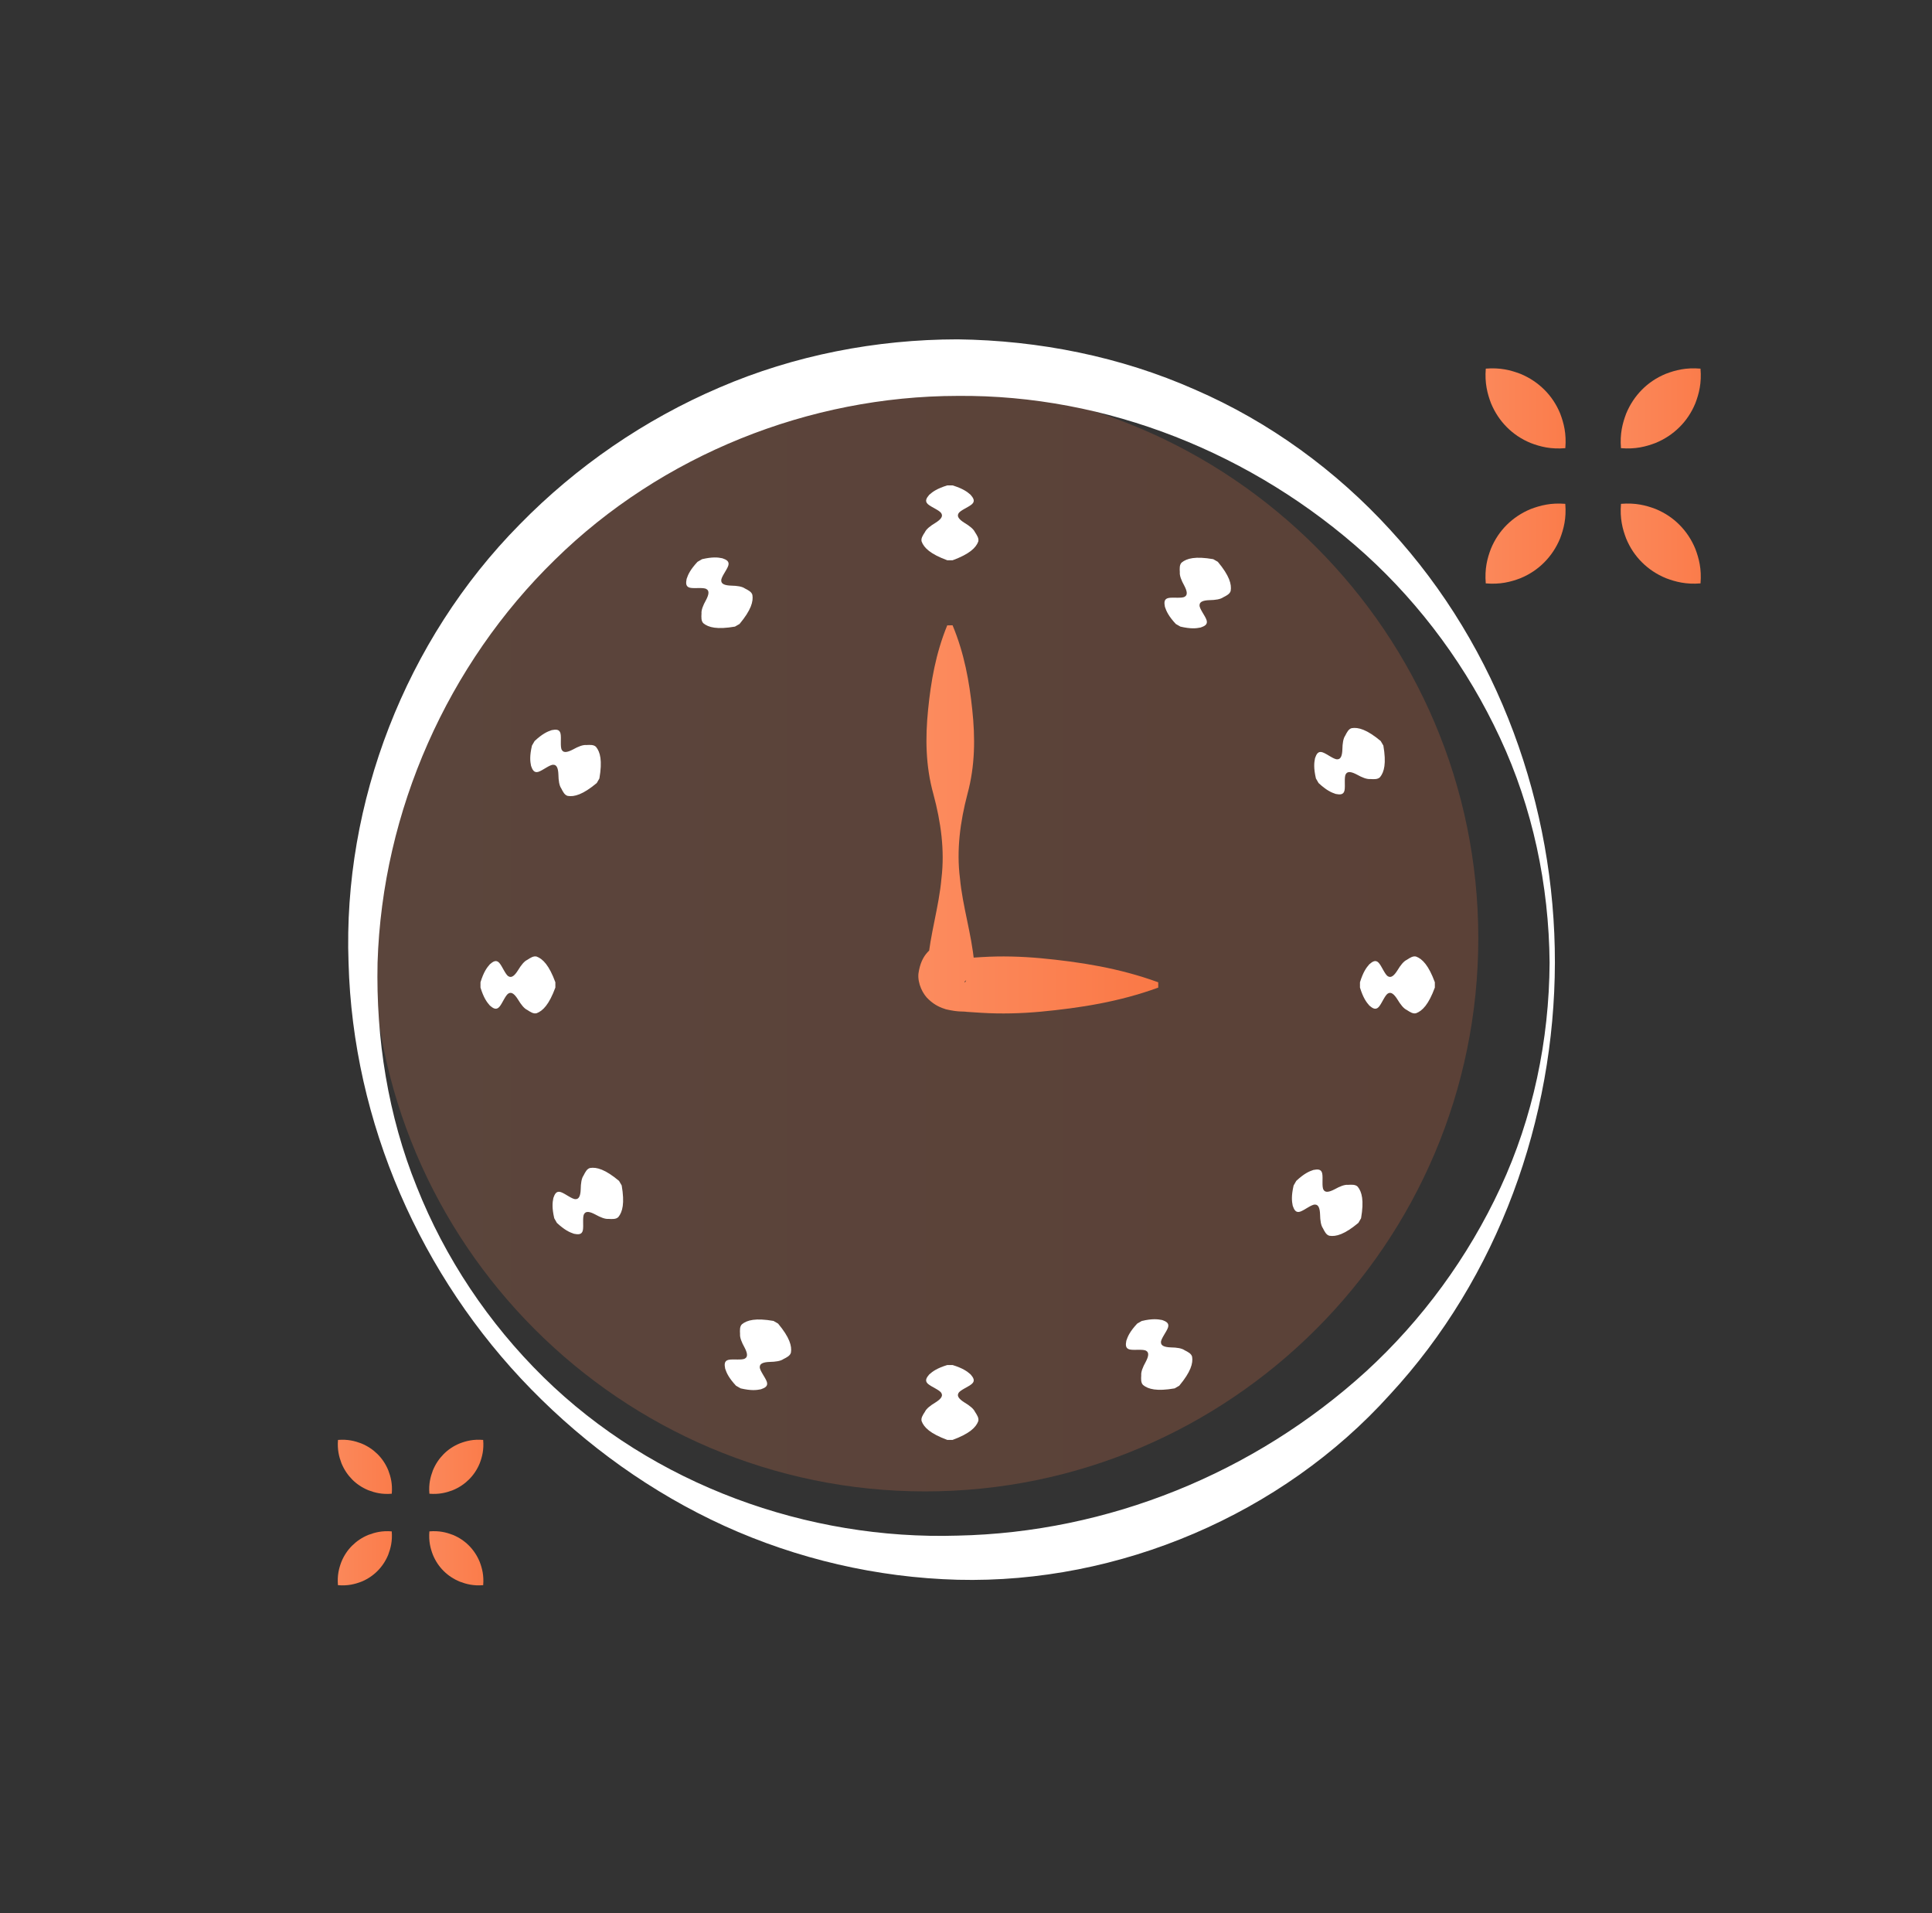 <svg width="101" height="100" viewBox="0 0 101 100" fill="none" xmlns="http://www.w3.org/2000/svg">
<rect x="0" y="0" width="101" height="100" fill="#333333" stroke="none"/>
<path opacity="0.2" d="M77.282 49.035C77.282 64.98 64.308 77.954 48.363 77.954C32.437 77.954 19.478 64.98 19.478 49.035C19.478 33.089 32.437 20.115 48.363 20.115C64.308 20.115 77.282 33.089 77.282 49.035Z" fill="url(#paint0_linear_0_6135)"/>
<path d="M49.798 25.371C50.329 25.535 50.554 25.697 50.739 25.86C50.879 26.024 50.992 26.186 50.815 26.35C50.635 26.513 50.19 26.675 50.107 26.839C50.008 27.002 50.158 27.165 50.419 27.328C50.69 27.491 50.894 27.654 50.97 27.817C51.076 27.981 51.185 28.143 51.141 28.306C51.019 28.632 50.686 28.958 49.799 29.285H49.522C48.635 28.959 48.303 28.634 48.181 28.306C48.135 28.143 48.244 27.981 48.351 27.817C48.426 27.654 48.631 27.491 48.903 27.328C49.163 27.165 49.313 27.002 49.214 26.839C49.131 26.675 48.685 26.513 48.505 26.35C48.329 26.186 48.441 26.024 48.581 25.86C48.765 25.697 48.99 25.535 49.522 25.371H49.798Z" fill="white"/>
<path d="M36.704 29.227C37.246 29.102 37.523 29.13 37.763 29.18C37.966 29.25 38.145 29.335 38.073 29.565C37.998 29.797 37.695 30.16 37.705 30.343C37.7 30.534 37.912 30.599 38.219 30.61C38.536 30.616 38.794 30.654 38.941 30.758C39.114 30.847 39.29 30.933 39.333 31.096C39.39 31.44 39.265 31.888 38.661 32.614L38.421 32.752C37.49 32.913 37.039 32.798 36.77 32.577C36.65 32.457 36.662 32.262 36.673 32.068C36.657 31.889 36.752 31.645 36.906 31.369C37.05 31.098 37.099 30.882 36.931 30.79C36.777 30.69 36.31 30.772 36.073 30.721C35.839 30.668 35.854 30.47 35.895 30.259C35.972 30.027 36.086 29.773 36.464 29.366L36.704 29.227Z" fill="white"/>
<path d="M27.948 38.733C28.355 38.354 28.609 38.24 28.842 38.163C29.054 38.123 29.25 38.106 29.303 38.342C29.354 38.579 29.273 39.046 29.372 39.2C29.464 39.367 29.68 39.317 29.952 39.175C30.229 39.021 30.471 38.925 30.65 38.942C30.844 38.932 31.04 38.918 31.159 39.039C31.379 39.308 31.495 39.758 31.335 40.689L31.196 40.929C30.47 41.535 30.022 41.658 29.679 41.601C29.515 41.558 29.428 41.382 29.341 41.209C29.237 41.062 29.198 40.804 29.192 40.487C29.181 40.181 29.116 39.969 28.925 39.973C28.742 39.963 28.377 40.268 28.147 40.342C27.917 40.413 27.833 40.233 27.762 40.031C27.712 39.79 27.684 39.514 27.809 38.972L27.948 38.733Z" fill="white"/>
<path d="M25.119 51.342C25.283 50.811 25.445 50.585 25.609 50.401C25.772 50.261 25.934 50.147 26.098 50.325C26.261 50.505 26.424 50.95 26.587 51.033C26.75 51.131 26.913 50.982 27.076 50.721C27.24 50.45 27.402 50.246 27.565 50.17C27.729 50.064 27.891 49.955 28.055 49.999C28.38 50.121 28.707 50.454 29.033 51.341V51.618C28.707 52.505 28.38 52.837 28.055 52.959C27.891 53.005 27.729 52.895 27.565 52.789C27.402 52.714 27.24 52.509 27.076 52.237C26.913 51.977 26.75 51.827 26.587 51.925C26.424 52.009 26.261 52.455 26.098 52.635C25.934 52.811 25.772 52.699 25.609 52.559C25.445 52.374 25.283 52.15 25.119 51.618V51.342Z" fill="white"/>
<path d="M28.975 63.678C28.85 63.136 28.879 62.858 28.928 62.619C28.998 62.415 29.083 62.236 29.313 62.308C29.544 62.383 29.908 62.687 30.09 62.678C30.282 62.682 30.347 62.471 30.358 62.164C30.363 61.847 30.402 61.589 30.506 61.442C30.595 61.269 30.681 61.093 30.844 61.05C31.188 60.993 31.636 61.118 32.362 61.724L32.501 61.963C32.661 62.895 32.545 63.345 32.325 63.614C32.205 63.734 32.01 63.721 31.816 63.711C31.637 63.727 31.395 63.632 31.117 63.478C30.846 63.334 30.63 63.285 30.538 63.453C30.438 63.607 30.52 64.074 30.469 64.311C30.416 64.545 30.218 64.53 30.007 64.488C29.775 64.411 29.521 64.297 29.113 63.919L28.975 63.678Z" fill="white"/>
<path d="M38.479 72.432C38.101 72.024 37.987 71.771 37.91 71.538C37.869 71.326 37.853 71.129 38.088 71.076C38.325 71.025 38.792 71.107 38.946 71.007C39.114 70.916 39.064 70.699 38.921 70.428C38.767 70.151 38.672 69.908 38.688 69.728C38.679 69.534 38.665 69.338 38.785 69.219C39.054 68.998 39.505 68.881 40.436 69.043L40.676 69.182C41.281 69.908 41.405 70.356 41.348 70.699C41.305 70.863 41.129 70.95 40.956 71.037C40.809 71.141 40.551 71.18 40.234 71.186C39.927 71.197 39.715 71.263 39.719 71.453C39.71 71.636 40.015 72.001 40.09 72.231C40.162 72.461 39.981 72.545 39.779 72.616C39.538 72.666 39.262 72.694 38.72 72.569L38.479 72.432Z" fill="white"/>
<path d="M49.798 71.348C50.329 71.512 50.554 71.674 50.739 71.837C50.879 72.001 50.992 72.163 50.815 72.326C50.635 72.49 50.19 72.652 50.107 72.816C50.008 72.979 50.158 73.141 50.419 73.305C50.69 73.468 50.894 73.63 50.97 73.794C51.076 73.958 51.185 74.12 51.141 74.283C51.019 74.609 50.686 74.935 49.799 75.262H49.522C48.635 74.936 48.303 74.61 48.181 74.283C48.135 74.12 48.244 73.958 48.351 73.794C48.426 73.63 48.631 73.468 48.903 73.305C49.163 73.141 49.313 72.979 49.214 72.816C49.131 72.652 48.685 72.49 48.505 72.326C48.329 72.163 48.441 72.001 48.581 71.837C48.765 71.674 48.99 71.512 49.522 71.348H49.798Z" fill="white"/>
<path d="M59.693 69.043C60.235 68.919 60.512 68.948 60.752 68.996C60.955 69.067 61.134 69.152 61.062 69.382C60.987 69.613 60.684 69.976 60.692 70.159C60.688 70.35 60.9 70.415 61.206 70.427C61.523 70.432 61.781 70.471 61.928 70.575C62.101 70.664 62.277 70.749 62.32 70.913C62.377 71.257 62.252 71.704 61.648 72.43L61.408 72.569C60.477 72.73 60.027 72.614 59.758 72.393C59.637 72.274 59.65 72.079 59.661 71.885C59.644 71.706 59.74 71.462 59.894 71.185C60.038 70.913 60.086 70.697 59.919 70.605C59.765 70.506 59.298 70.587 59.061 70.536C58.827 70.483 58.842 70.285 58.882 70.075C58.96 69.842 59.073 69.588 59.452 69.181L59.693 69.043Z" fill="white"/>
<path d="M67.766 61.722C68.173 61.344 68.427 61.229 68.66 61.152C68.872 61.112 69.069 61.096 69.121 61.33C69.172 61.567 69.091 62.034 69.191 62.188C69.282 62.355 69.498 62.305 69.77 62.163C70.047 62.009 70.29 61.913 70.468 61.93C70.662 61.92 70.858 61.906 70.977 62.027C71.197 62.296 71.314 62.746 71.153 63.677L71.014 63.917C70.288 64.523 69.841 64.647 69.497 64.591C69.333 64.548 69.246 64.372 69.159 64.198C69.055 64.052 69.016 63.794 69.01 63.476C68.999 63.17 68.933 62.958 68.743 62.962C68.56 62.953 68.195 63.257 67.966 63.332C67.735 63.404 67.651 63.224 67.58 63.022C67.53 62.781 67.503 62.505 67.627 61.963L67.766 61.722Z" fill="white"/>
<path d="M71.096 51.342C71.26 50.811 71.422 50.585 71.585 50.401C71.749 50.261 71.911 50.147 72.075 50.325C72.238 50.505 72.4 50.95 72.564 51.033C72.727 51.131 72.889 50.982 73.053 50.721C73.216 50.45 73.379 50.246 73.542 50.17C73.706 50.064 73.868 49.955 74.031 49.999C74.357 50.121 74.684 50.454 75.01 51.341V51.618C74.684 52.505 74.357 52.837 74.031 52.959C73.868 53.005 73.706 52.895 73.542 52.789C73.379 52.714 73.216 52.509 73.053 52.237C72.889 51.977 72.727 51.827 72.564 51.925C72.4 52.009 72.238 52.455 72.075 52.635C71.911 52.811 71.749 52.699 71.585 52.559C71.422 52.374 71.26 52.15 71.096 51.618V51.342Z" fill="white"/>
<path d="M68.793 40.689C68.668 40.147 68.697 39.87 68.746 39.63C68.817 39.426 68.901 39.248 69.131 39.32C69.363 39.395 69.726 39.698 69.909 39.688C70.1 39.693 70.165 39.481 70.176 39.174C70.182 38.857 70.221 38.599 70.324 38.452C70.413 38.279 70.499 38.103 70.662 38.06C71.006 38.003 71.454 38.128 72.18 38.732L72.319 38.972C72.479 39.903 72.363 40.354 72.143 40.623C72.023 40.743 71.828 40.731 71.634 40.719C71.455 40.736 71.211 40.641 70.936 40.487C70.664 40.343 70.448 40.294 70.356 40.462C70.257 40.616 70.338 41.083 70.287 41.32C70.234 41.554 70.036 41.539 69.826 41.498C69.593 41.421 69.339 41.307 68.932 40.929L68.793 40.689Z" fill="white"/>
<path d="M61.468 32.614C61.09 32.206 60.977 31.953 60.899 31.72C60.859 31.508 60.842 31.311 61.078 31.258C61.315 31.207 61.782 31.289 61.935 31.189C62.103 31.098 62.053 30.881 61.91 30.61C61.757 30.333 61.661 30.09 61.678 29.911C61.668 29.717 61.654 29.522 61.775 29.403C62.044 29.182 62.494 29.066 63.425 29.227L63.665 29.365C64.271 30.091 64.394 30.539 64.337 30.883C64.294 31.046 64.118 31.134 63.945 31.221C63.798 31.325 63.54 31.364 63.223 31.369C62.917 31.38 62.705 31.445 62.709 31.637C62.699 31.82 63.004 32.184 63.077 32.414C63.15 32.644 62.969 32.729 62.767 32.799C62.526 32.849 62.25 32.877 61.708 32.752L61.468 32.614Z" fill="white"/>
<path d="M49.798 32.683C50.411 34.151 50.672 35.62 50.827 37.089C50.985 38.558 50.978 40.027 50.577 41.497C50.192 42.967 49.998 44.438 50.184 45.907C50.321 47.376 50.798 48.843 50.927 50.312L50.979 50.914L50.464 51.269C50.368 51.335 50.469 51.499 50.58 50.989C50.616 50.724 50.451 50.403 50.332 50.303C50.213 50.185 50.153 50.163 50.117 50.139C49.926 50.102 50.311 50.093 50.552 50.075L51.322 50.026C52.347 49.963 53.373 49.991 54.398 50.084C56.449 50.278 58.499 50.595 60.55 51.343V51.621C58.499 52.37 56.449 52.686 54.398 52.88C53.373 52.973 52.347 53.001 51.322 52.939L50.552 52.889C50.282 52.85 50.148 52.912 49.455 52.756C49.172 52.67 48.87 52.541 48.56 52.251C48.249 51.982 47.962 51.407 48.014 50.886C48.163 49.852 48.675 49.617 48.963 49.367L48.501 50.324C48.62 48.853 49.089 47.383 49.217 45.912C49.394 44.442 49.189 42.973 48.795 41.505C48.385 40.038 48.37 38.567 48.518 37.098C48.665 35.628 48.916 34.158 49.519 32.687L49.798 32.683Z" fill="url(#paint1_linear_0_6135)"/>
<path d="M81.286 50.316C81.268 58.464 78.366 66.735 72.647 72.909C67.028 79.143 58.515 82.785 50.059 82.572C45.839 82.458 41.666 81.483 37.869 79.757C34.07 78.025 30.653 75.564 27.769 72.615C21.998 66.721 18.448 58.676 18.221 50.316C17.917 41.971 21.195 33.456 27.165 27.414C30.128 24.383 33.695 21.93 37.611 20.255C41.525 18.568 45.803 17.741 50.06 17.737C54.316 17.792 58.58 18.64 62.465 20.362C66.363 22.048 69.853 24.601 72.677 27.695C78.379 33.893 81.299 42.164 81.286 50.316ZM81.009 50.316C80.974 46.266 80.122 42.218 78.417 38.57C76.724 34.923 74.315 31.645 71.387 28.984C65.519 23.683 57.835 20.622 50.059 20.693C42.305 20.703 34.59 23.775 29.009 29.257C23.419 34.709 19.988 42.356 19.738 50.316C19.651 54.283 20.281 58.312 21.786 62.031C23.264 65.758 25.545 69.168 28.407 71.98C34.16 77.633 42.243 80.506 50.06 80.265C57.911 80.102 65.555 77.015 71.419 71.678C74.339 69.002 76.747 65.722 78.441 62.071C80.141 58.419 80.987 54.366 81.009 50.316Z" fill="white"/>
<path d="M77.673 19.268C78.429 19.205 78.978 19.349 79.481 19.539C79.971 19.742 80.384 20.022 80.732 20.367C81.08 20.712 81.36 21.125 81.562 21.615C81.753 22.117 81.895 22.669 81.831 23.425C81.074 23.489 80.523 23.348 80.021 23.156C79.531 22.954 79.118 22.674 78.772 22.326C78.427 21.978 78.147 21.565 77.945 21.075C77.755 20.572 77.612 20.023 77.673 19.268Z" fill="url(#paint2_linear_0_6135)"/>
<path d="M84.74 23.425C84.678 22.67 84.822 22.121 85.012 21.618C85.214 21.128 85.494 20.715 85.839 20.367C86.184 20.019 86.597 19.739 87.088 19.537C87.59 19.346 88.141 19.204 88.898 19.268C88.962 20.025 88.82 20.576 88.629 21.078C88.427 21.568 88.147 21.981 87.799 22.326C87.451 22.672 87.038 22.951 86.547 23.154C86.046 23.344 85.496 23.488 84.74 23.425Z" fill="url(#paint3_linear_0_6135)"/>
<path d="M81.829 26.335C81.892 27.091 81.748 27.64 81.558 28.143C81.355 28.633 81.075 29.046 80.73 29.394C80.385 29.742 79.972 30.022 79.482 30.224C78.98 30.416 78.428 30.557 77.672 30.493C77.608 29.736 77.749 29.185 77.941 28.683C78.143 28.193 78.423 27.78 78.771 27.434C79.119 27.089 79.532 26.809 80.022 26.607C80.525 26.417 81.075 26.273 81.829 26.335Z" fill="url(#paint4_linear_0_6135)"/>
<path d="M88.899 30.493C88.143 30.555 87.594 30.411 87.091 30.221C86.601 30.019 86.188 29.739 85.84 29.394C85.492 29.049 85.212 28.636 85.01 28.145C84.819 27.644 84.677 27.092 84.741 26.335C85.498 26.272 86.049 26.413 86.551 26.604C87.042 26.806 87.455 27.087 87.8 27.434C88.145 27.782 88.425 28.195 88.627 28.686C88.818 29.189 88.961 29.738 88.899 30.493Z" fill="url(#paint5_linear_0_6135)"/>
<path d="M17.669 75.263C18.18 75.221 18.551 75.318 18.891 75.447C19.223 75.584 19.502 75.773 19.738 76.006C19.973 76.24 20.162 76.519 20.299 76.851C20.428 77.19 20.524 77.563 20.481 78.075C19.969 78.118 19.596 78.022 19.257 77.893C18.925 77.756 18.645 77.567 18.412 77.332C18.179 77.096 17.989 76.817 17.852 76.485C17.724 76.145 17.628 75.774 17.669 75.263Z" fill="url(#paint6_linear_0_6135)"/>
<path d="M22.448 78.075C22.405 77.564 22.503 77.193 22.631 76.853C22.768 76.521 22.957 76.242 23.191 76.006C23.424 75.771 23.703 75.582 24.035 75.445C24.375 75.315 24.748 75.22 25.259 75.263C25.303 75.775 25.207 76.148 25.078 76.487C24.941 76.819 24.751 77.098 24.516 77.332C24.281 77.565 24.002 77.754 23.67 77.891C23.33 78.02 22.958 78.117 22.448 78.075Z" fill="url(#paint7_linear_0_6135)"/>
<path d="M20.479 80.043C20.521 80.554 20.423 80.925 20.295 81.266C20.158 81.597 19.969 81.877 19.735 82.112C19.502 82.347 19.223 82.537 18.891 82.673C18.552 82.803 18.178 82.898 17.667 82.855C17.624 82.343 17.719 81.97 17.849 81.631C17.985 81.299 18.175 81.02 18.41 80.787C18.645 80.553 18.925 80.364 19.256 80.227C19.597 80.099 19.969 80.001 20.479 80.043Z" fill="url(#paint8_linear_0_6135)"/>
<path d="M25.26 82.855C24.749 82.897 24.378 82.8 24.038 82.671C23.706 82.535 23.427 82.345 23.191 82.112C22.956 81.879 22.767 81.599 22.63 81.267C22.5 80.928 22.405 80.555 22.448 80.043C22.96 80 23.333 80.096 23.672 80.225C24.004 80.362 24.283 80.551 24.517 80.787C24.75 81.022 24.939 81.301 25.076 81.633C25.206 81.973 25.302 82.344 25.26 82.855Z" fill="url(#paint9_linear_0_6135)"/>
<defs>
<linearGradient id="paint0_linear_0_6135" x1="19.477" y1="49.035" x2="77.282" y2="49.035" gradientUnits="userSpaceOnUse">
<stop offset="1.58946e-07" stop-color="#FC8C5F"/>
<stop offset="1" stop-color="#FA7846"/>
</linearGradient>
<linearGradient id="paint1_linear_0_6135" x1="47.911" y1="42.827" x2="60.551" y2="42.827" gradientUnits="userSpaceOnUse">
<stop offset="1.58946e-07" stop-color="#FC8C5F"/>
<stop offset="1" stop-color="#FA7846"/>
</linearGradient>
<linearGradient id="paint2_linear_0_6135" x1="76.288" y1="21.347" x2="83.217" y2="21.347" gradientUnits="userSpaceOnUse">
<stop offset="1.58946e-07" stop-color="#FC8C5F"/>
<stop offset="1" stop-color="#FA7846"/>
</linearGradient>
<linearGradient id="paint3_linear_0_6135" x1="83.355" y1="21.346" x2="90.284" y2="21.346" gradientUnits="userSpaceOnUse">
<stop offset="1.58946e-07" stop-color="#FC8C5F"/>
<stop offset="1" stop-color="#FA7846"/>
</linearGradient>
<linearGradient id="paint4_linear_0_6135" x1="76.286" y1="28.415" x2="83.216" y2="28.415" gradientUnits="userSpaceOnUse">
<stop offset="1.58946e-07" stop-color="#FC8C5F"/>
<stop offset="1" stop-color="#FA7846"/>
</linearGradient>
<linearGradient id="paint5_linear_0_6135" x1="83.356" y1="28.413" x2="90.285" y2="28.413" gradientUnits="userSpaceOnUse">
<stop offset="1.58946e-07" stop-color="#FC8C5F"/>
<stop offset="1" stop-color="#FA7846"/>
</linearGradient>
<linearGradient id="paint6_linear_0_6135" x1="16.732" y1="76.669" x2="21.418" y2="76.669" gradientUnits="userSpaceOnUse">
<stop offset="1.58946e-07" stop-color="#FC8C5F"/>
<stop offset="1" stop-color="#FA7846"/>
</linearGradient>
<linearGradient id="paint7_linear_0_6135" x1="21.51" y1="76.669" x2="26.197" y2="76.669" gradientUnits="userSpaceOnUse">
<stop offset="1.58946e-07" stop-color="#FC8C5F"/>
<stop offset="1" stop-color="#FA7846"/>
</linearGradient>
<linearGradient id="paint8_linear_0_6135" x1="16.73" y1="81.45" x2="21.416" y2="81.45" gradientUnits="userSpaceOnUse">
<stop offset="1.58946e-07" stop-color="#FC8C5F"/>
<stop offset="1" stop-color="#FA7846"/>
</linearGradient>
<linearGradient id="paint9_linear_0_6135" x1="21.511" y1="81.449" x2="26.198" y2="81.449" gradientUnits="userSpaceOnUse">
<stop offset="1.58946e-07" stop-color="#FC8C5F"/>
<stop offset="1" stop-color="#FA7846"/>
</linearGradient>
</defs>
</svg>
